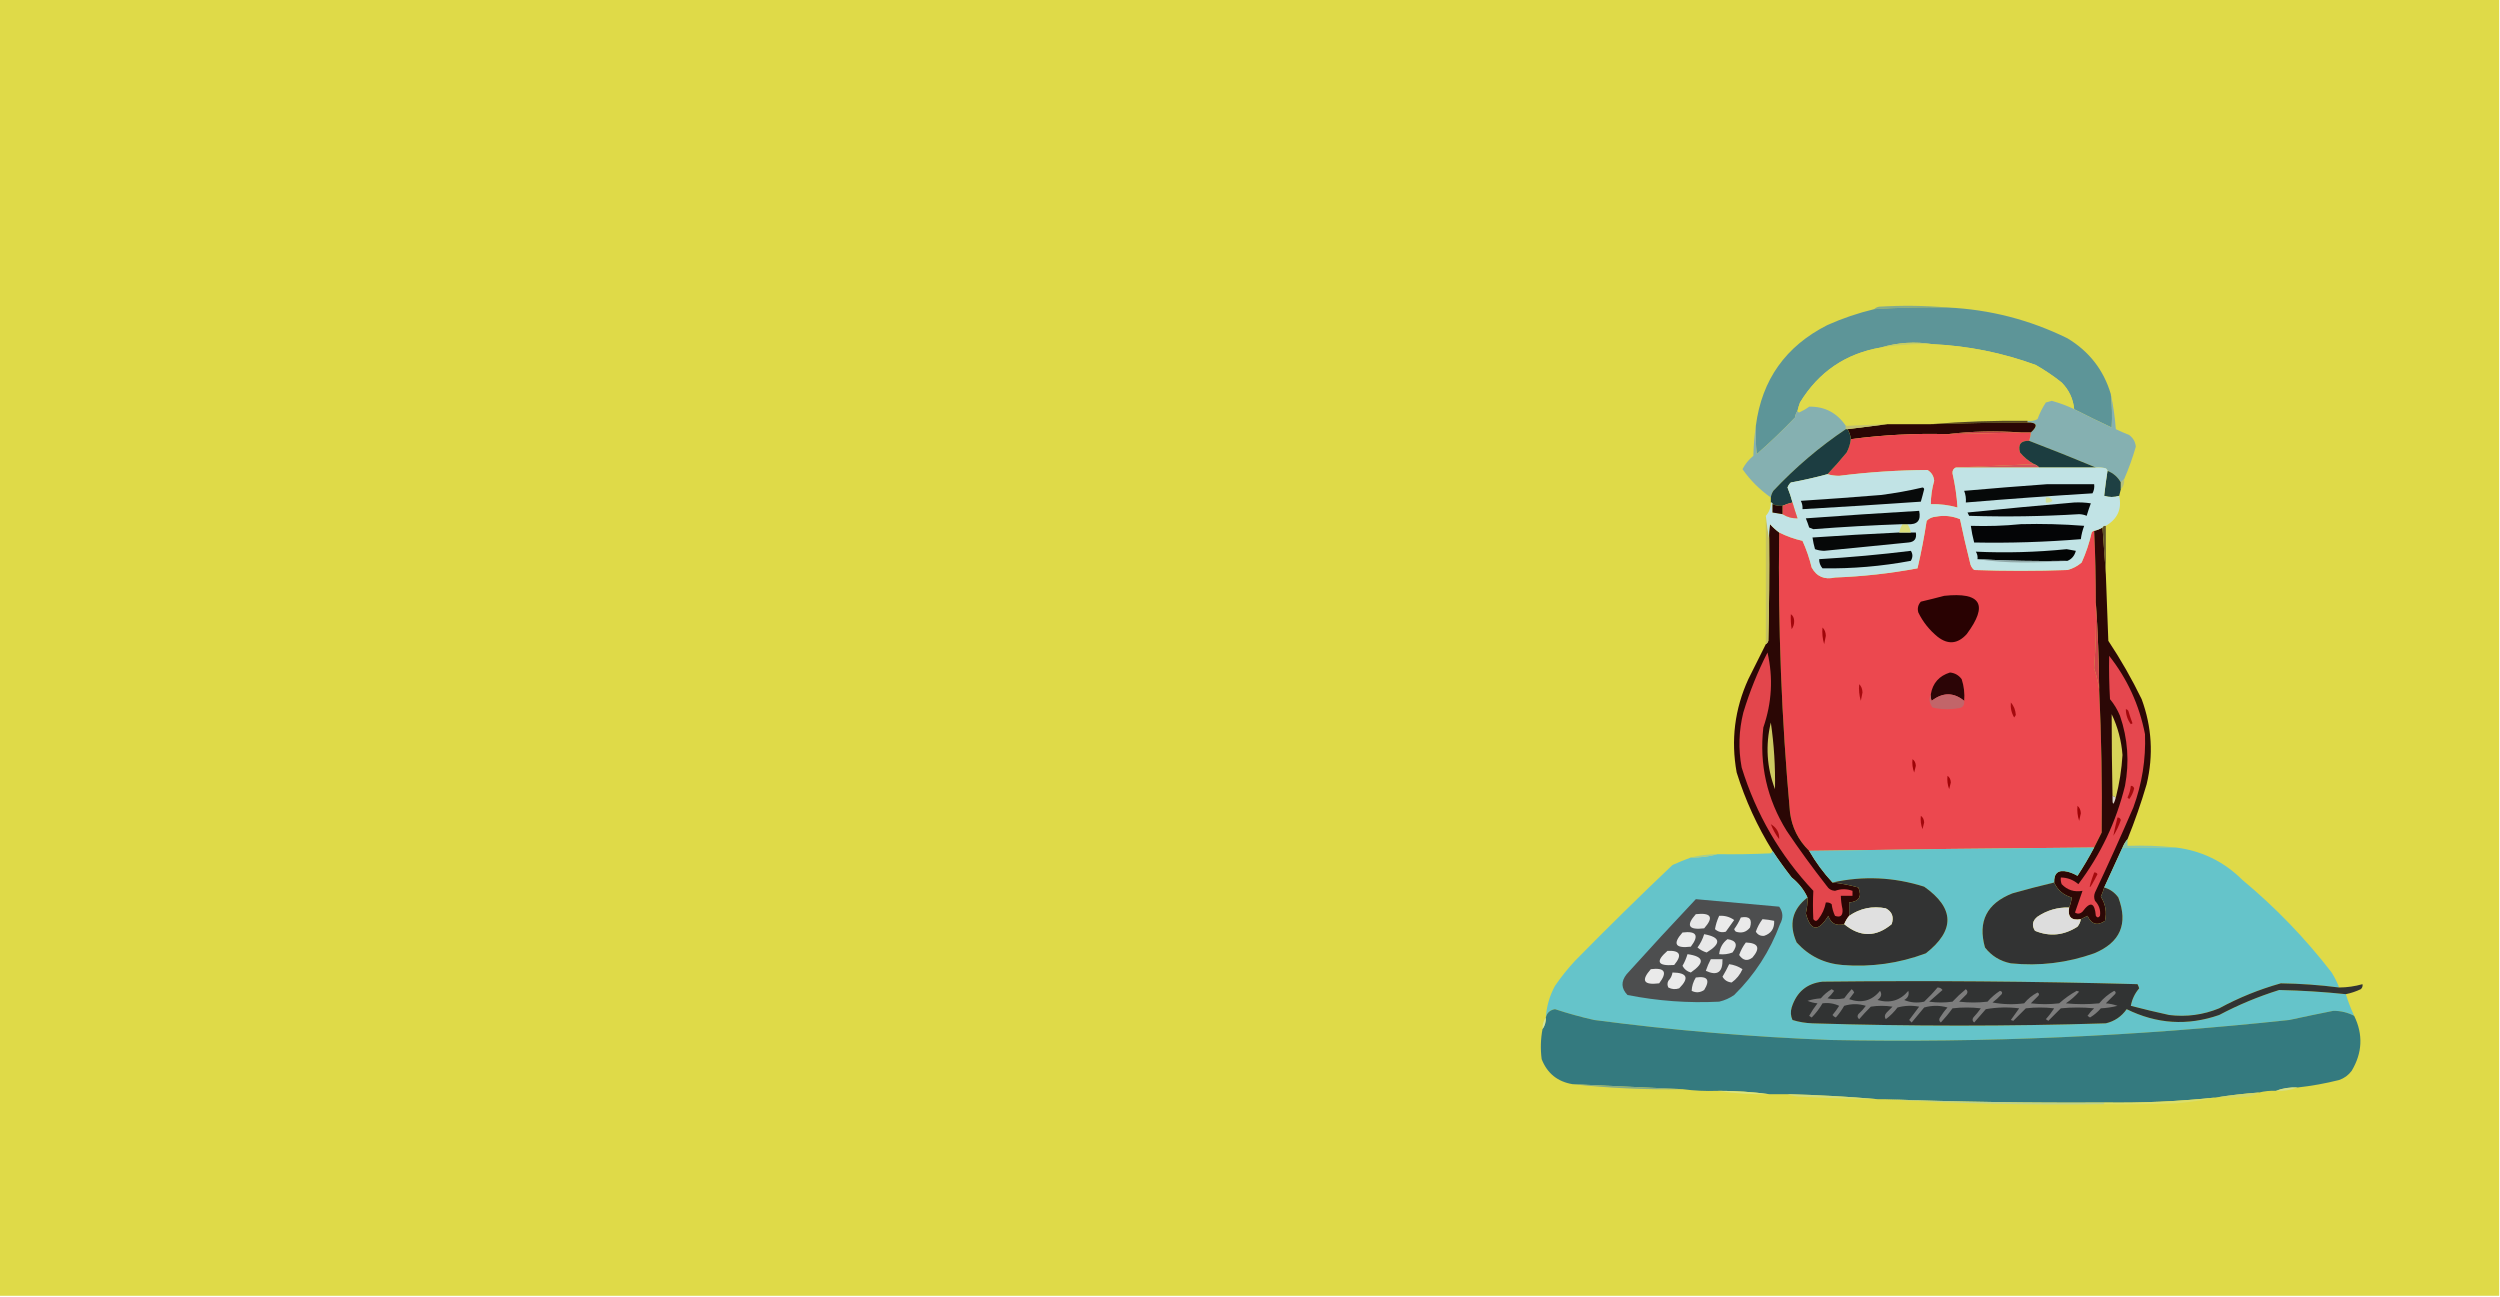<?xml version="1.0" encoding="UTF-8"?>
<!DOCTYPE svg PUBLIC "-//W3C//DTD SVG 1.1//EN" "http://www.w3.org/Graphics/SVG/1.1/DTD/svg11.dtd">
<svg xmlns="http://www.w3.org/2000/svg" version="1.1" width="1500px" height="778px" style="shape-rendering:geometricPrecision; text-rendering:geometricPrecision; image-rendering:optimizeQuality; fill-rule:evenodd; clip-rule:evenodd" xmlns:xlink="http://www.w3.org/1999/xlink">
<g><path style="opacity:1" fill="#dfda48" d="M -0.5,-0.5 C 499.5,-0.5 999.5,-0.5 1499.5,-0.5C 1499.5,258.833 1499.5,518.167 1499.5,777.5C 999.5,777.5 499.5,777.5 -0.5,777.5C -0.5,518.167 -0.5,258.833 -0.5,-0.5 Z"/></g>
<g><path style="opacity:1" fill="#85ab8d" d="M 1168.5,184.5 C 1153.8,184.234 1139.14,184.567 1124.5,185.5C 1125.26,184.732 1126.26,184.232 1127.5,184C 1141.34,183.173 1155.01,183.339 1168.5,184.5 Z"/></g>
<g><path style="opacity:1" fill="#5d9598" d="M 1168.5,184.5 C 1193.78,185.656 1217.78,191.823 1240.5,203C 1253.55,210.873 1262.22,222.04 1266.5,236.5C 1267.22,243.159 1267.39,249.825 1267,256.5C 1259.43,252.964 1251.93,249.297 1244.5,245.5C 1243.9,239.298 1241.4,233.965 1237,229.5C 1232.11,225.609 1226.94,222.109 1221.5,219C 1201.49,211.664 1180.82,207.497 1159.5,206.5C 1149.03,204.824 1138.69,205.491 1128.5,208.5C 1107.4,212.142 1091.23,223.142 1080,241.5C 1079.39,243.154 1078.89,244.821 1078.5,246.5C 1077.71,247.609 1077.21,248.942 1077,250.5C 1069.64,258.198 1061.97,265.531 1054,272.5C 1053.5,266.843 1053.33,261.176 1053.5,255.5C 1057.1,227.842 1071.43,207.676 1096.5,195C 1105.56,190.964 1114.9,187.797 1124.5,185.5C 1139.14,184.567 1153.8,184.234 1168.5,184.5 Z"/></g>
<g><path style="opacity:1" fill="#c5cd67" d="M 1159.5,206.5 C 1149.1,206.386 1138.77,207.053 1128.5,208.5C 1138.69,205.491 1149.03,204.824 1159.5,206.5 Z"/></g>
<g><path style="opacity:1" fill="#dfda4a" d="M 1159.5,206.5 C 1180.82,207.497 1201.49,211.664 1221.5,219C 1226.94,222.109 1232.11,225.609 1237,229.5C 1241.4,233.965 1243.9,239.298 1244.5,245.5C 1240.19,243.43 1235.69,241.763 1231,240.5C 1229.83,240.833 1228.67,241.167 1227.5,241.5C 1225.46,244.623 1223.79,247.956 1222.5,251.5C 1220.6,252.466 1218.6,252.799 1216.5,252.5C 1196.98,252.245 1177.64,252.912 1158.5,254.5C 1149.83,254.5 1141.17,254.5 1132.5,254.5C 1124.16,254.782 1115.83,255.116 1107.5,255.5C 1102.14,247.654 1094.8,243.821 1085.5,244C 1083.63,245.366 1081.63,246.533 1079.5,247.5C 1078.89,247.376 1078.56,247.043 1078.5,246.5C 1078.89,244.821 1079.39,243.154 1080,241.5C 1091.23,223.142 1107.4,212.142 1128.5,208.5C 1138.77,207.053 1149.1,206.386 1159.5,206.5 Z"/></g>
<g><path style="opacity:1" fill="#85b0b1" d="M 1266.5,236.5 C 1267.96,243.285 1268.96,250.285 1269.5,257.5C 1272.13,258.764 1274.79,259.931 1277.5,261C 1279.87,262.743 1281.2,265.077 1281.5,268C 1279.58,274.665 1277.25,281.165 1274.5,287.5C 1273.83,288.167 1273.17,288.833 1272.5,289.5C 1270.71,286.255 1268.04,283.921 1264.5,282.5C 1264.39,281.883 1264.06,281.383 1263.5,281C 1261.53,280.505 1259.53,280.338 1257.5,280.5C 1244.25,274.971 1230.91,269.638 1217.5,264.5C 1218.04,262.883 1218.37,261.216 1218.5,259.5C 1222.93,255.442 1222.26,253.442 1216.5,253.5C 1216.5,253.167 1216.5,252.833 1216.5,252.5C 1218.6,252.799 1220.6,252.466 1222.5,251.5C 1223.79,247.956 1225.46,244.623 1227.5,241.5C 1228.67,241.167 1229.83,240.833 1231,240.5C 1235.69,241.763 1240.19,243.43 1244.5,245.5C 1251.93,249.297 1259.43,252.964 1267,256.5C 1267.39,249.825 1267.22,243.159 1266.5,236.5 Z"/></g>
<g><path style="opacity:1" fill="#85b0b1" d="M 1107.5,255.5 C 1107.5,256.167 1107.5,256.833 1107.5,257.5C 1091.72,268.1 1077.22,280.433 1064,294.5C 1063.21,295.745 1062.71,297.078 1062.5,298.5C 1055.77,293.771 1050.1,288.104 1045.5,281.5C 1047.07,278.425 1049.23,275.758 1052,273.5C 1052.17,267.319 1052.67,261.319 1053.5,255.5C 1053.33,261.176 1053.5,266.843 1054,272.5C 1061.97,265.531 1069.64,258.198 1077,250.5C 1077.21,248.942 1077.71,247.609 1078.5,246.5C 1078.56,247.043 1078.89,247.376 1079.5,247.5C 1081.63,246.533 1083.63,245.366 1085.5,244C 1094.8,243.821 1102.14,247.654 1107.5,255.5 Z"/></g>
<g><path style="opacity:1" fill="#524421" d="M 1216.5,252.5 C 1216.5,252.833 1216.5,253.167 1216.5,253.5C 1197.16,253.605 1177.83,253.938 1158.5,254.5C 1177.64,252.912 1196.98,252.245 1216.5,252.5 Z"/></g>
<g><path style="opacity:1" fill="#2a0604" d="M 1216.5,253.5 C 1222.26,253.442 1222.93,255.442 1218.5,259.5C 1216.5,259.5 1214.5,259.5 1212.5,259.5C 1197.81,258.389 1183.15,258.723 1168.5,260.5C 1149.03,259.941 1129.69,260.941 1110.5,263.5C 1110.3,261.315 1109.63,259.315 1108.5,257.5C 1116.62,256.495 1124.62,255.495 1132.5,254.5C 1141.17,254.5 1149.83,254.5 1158.5,254.5C 1177.83,253.938 1197.16,253.605 1216.5,253.5 Z"/></g>
<g><path style="opacity:1" fill="#c3c171" d="M 1132.5,254.5 C 1124.62,255.495 1116.62,256.495 1108.5,257.5C 1108.17,257.5 1107.83,257.5 1107.5,257.5C 1107.5,256.833 1107.5,256.167 1107.5,255.5C 1115.83,255.116 1124.16,254.782 1132.5,254.5 Z"/></g>
<g><path style="opacity:1" fill="#c1424a" d="M 1212.5,259.5 C 1197.83,259.891 1183.17,260.225 1168.5,260.5C 1183.15,258.723 1197.81,258.389 1212.5,259.5 Z"/></g>
<g><path style="opacity:1" fill="#eb4950" d="M 1212.5,259.5 C 1214.5,259.5 1216.5,259.5 1218.5,259.5C 1218.37,261.216 1218.04,262.883 1217.5,264.5C 1212.51,264.329 1210.67,266.662 1212,271.5C 1214.37,274.363 1217.2,276.696 1220.5,278.5C 1204.83,279.167 1189.17,279.833 1173.5,280.5C 1172.05,281.134 1171.39,282.301 1171.5,284C 1173.05,290.756 1174.05,297.589 1174.5,304.5C 1169.28,303.031 1163.95,302.364 1158.5,302.5C 1158.52,297.746 1159.18,293.079 1160.5,288.5C 1160.26,285.634 1158.92,283.468 1156.5,282C 1138.78,282.098 1121.11,283.264 1103.5,285.5C 1100.97,285.497 1098.64,285.163 1096.5,284.5C 1100.5,280.335 1104.33,276.002 1108,271.5C 1109.34,268.978 1110.17,266.311 1110.5,263.5C 1129.69,260.941 1149.03,259.941 1168.5,260.5C 1183.17,260.225 1197.83,259.891 1212.5,259.5 Z"/></g>
<g><path style="opacity:1" fill="#1c3d41" d="M 1107.5,257.5 C 1107.83,257.5 1108.17,257.5 1108.5,257.5C 1109.63,259.315 1110.3,261.315 1110.5,263.5C 1110.17,266.311 1109.34,268.978 1108,271.5C 1104.33,276.002 1100.5,280.335 1096.5,284.5C 1089.36,286.456 1082.02,288.122 1074.5,289.5C 1073.59,290.328 1072.92,291.328 1072.5,292.5C 1073.71,295.45 1074.71,298.45 1075.5,301.5C 1073.42,301.971 1071.42,302.637 1069.5,303.5C 1067.38,303.675 1065.38,303.341 1063.5,302.5C 1063.5,301.833 1063.17,301.5 1062.5,301.5C 1062.5,300.5 1062.5,299.5 1062.5,298.5C 1062.71,297.078 1063.21,295.745 1064,294.5C 1077.22,280.433 1091.72,268.1 1107.5,257.5 Z"/></g>
<g><path style="opacity:1" fill="#1c3d40" d="M 1217.5,264.5 C 1230.91,269.638 1244.25,274.971 1257.5,280.5C 1246.17,280.5 1234.83,280.5 1223.5,280.5C 1222.71,279.599 1221.71,278.932 1220.5,278.5C 1217.2,276.696 1214.37,274.363 1212,271.5C 1210.67,266.662 1212.51,264.329 1217.5,264.5 Z"/></g>
<g><path style="opacity:1" fill="#d2535c" d="M 1220.5,278.5 C 1221.71,278.932 1222.71,279.599 1223.5,280.5C 1206.83,280.5 1190.17,280.5 1173.5,280.5C 1189.17,279.833 1204.83,279.167 1220.5,278.5 Z"/></g>
<g><path style="opacity:1" fill="#1e4043" d="M 1264.5,282.5 C 1268.04,283.921 1270.71,286.255 1272.5,289.5C 1272.5,290.833 1272.5,292.167 1272.5,293.5C 1272.17,294.833 1271.83,296.167 1271.5,297.5C 1268.55,298.424 1265.55,298.424 1262.5,297.5C 1263.06,292.484 1263.72,287.484 1264.5,282.5 Z"/></g>
<g><path style="opacity:1" fill="#b4c17f" d="M 1274.5,287.5 C 1274.74,289.898 1274.07,291.898 1272.5,293.5C 1272.5,292.167 1272.5,290.833 1272.5,289.5C 1273.17,288.833 1273.83,288.167 1274.5,287.5 Z"/></g>
<g><path style="opacity:1" fill="#ec484f" d="M 1256.5,318.5 C 1257.18,332.823 1257.51,347.157 1257.5,361.5C 1257.81,374.704 1257.47,387.871 1256.5,401C 1257.9,405.19 1258.9,409.357 1259.5,413.5C 1260.85,442.153 1261.35,470.82 1261,499.5C 1259.49,502.527 1257.99,505.527 1256.5,508.5C 1199.5,508.948 1142.5,509.614 1085.5,510.5C 1079.01,504.177 1075.17,496.511 1074,487.5C 1068.93,431.613 1066.76,375.613 1067.5,319.5C 1071.95,321.726 1076.62,323.393 1081.5,324.5C 1083.83,329.648 1085.66,334.981 1087,340.5C 1090,345.966 1094.67,347.966 1101,346.5C 1117.68,345.883 1134.18,344.05 1150.5,341C 1152.7,331.614 1154.53,322.114 1156,312.5C 1157.49,310.996 1159.32,310.163 1161.5,310C 1166.53,309.062 1171.36,309.562 1176,311.5C 1177.82,320.204 1179.82,328.87 1182,337.5C 1182.27,339.329 1183.11,340.829 1184.5,342C 1203.17,342.667 1221.83,342.667 1240.5,342C 1243.7,341.152 1246.53,339.652 1249,337.5C 1251.61,331.716 1253.61,325.716 1255,319.5C 1255.38,318.944 1255.88,318.611 1256.5,318.5 Z"/></g>
<g><path style="opacity:1" fill="#2b0705" d="M 1067.5,319.5 C 1066.76,375.613 1068.93,431.613 1074,487.5C 1075.17,496.511 1079.01,504.177 1085.5,510.5C 1089.43,517.337 1094.09,523.671 1099.5,529.5C 1104.66,530.037 1109.83,531.037 1115,532.5C 1117.29,537.913 1115.46,540.913 1109.5,541.5C 1109.5,544.167 1109.5,546.833 1109.5,549.5C 1108.26,550.965 1107.26,552.632 1106.5,554.5C 1101.65,555.723 1098.48,554.056 1097,549.5C 1090.91,559.341 1086.41,558.841 1083.5,548C 1084.26,544.875 1084.59,541.709 1084.5,538.5C 1082.37,533.85 1079.2,529.85 1075,526.5C 1070.92,521.265 1067.08,515.931 1063.5,510.5C 1054.37,495.83 1047.21,480.163 1042,463.5C 1038.48,444.099 1040.81,425.432 1049,407.5C 1052.5,400.505 1056,393.505 1059.5,386.5C 1060.22,386.082 1060.72,385.416 1061,384.5C 1061.5,364.169 1061.67,343.836 1061.5,323.5C 1061.34,320.482 1061.5,317.482 1062,314.5C 1063.73,316.402 1065.56,318.069 1067.5,319.5 Z"/></g>
<g><path style="opacity:1" fill="#2c0806" d="M 1261.5,316.5 C 1262.17,325.833 1262.83,335.167 1263.5,344.5C 1264.05,357.828 1264.55,371.161 1265,384.5C 1272.43,395.678 1279.09,407.345 1285,419.5C 1291.13,436.156 1292.13,453.156 1288,470.5C 1284.72,481.714 1280.89,492.714 1276.5,503.5C 1275.26,504.965 1274.26,506.632 1273.5,508.5C 1269.83,516.5 1266.17,524.5 1262.5,532.5C 1261.99,534.366 1261.32,536.2 1260.5,538C 1263.33,542.423 1264.16,547.256 1263,552.5C 1258.42,555.645 1254.92,554.645 1252.5,549.5C 1251.14,550.18 1249.81,550.847 1248.5,551.5C 1242.83,552.498 1240.5,550.164 1241.5,544.5C 1242.35,542.506 1242.85,540.506 1243,538.5C 1238.05,537.042 1234.55,534.042 1232.5,529.5C 1232.32,523.843 1234.99,521.676 1240.5,523C 1242.61,523.557 1244.61,524.391 1246.5,525.5C 1250.1,519.97 1253.43,514.304 1256.5,508.5C 1257.99,505.527 1259.49,502.527 1261,499.5C 1261.35,470.82 1260.85,442.153 1259.5,413.5C 1259.36,395.989 1258.69,378.656 1257.5,361.5C 1257.51,347.157 1257.18,332.823 1256.5,318.5C 1258.28,318.107 1259.95,317.441 1261.5,316.5 Z"/></g>
<g><path style="opacity:1" fill="#c5c261" d="M 1059.5,309.5 C 1059.99,314.324 1060.66,318.99 1061.5,323.5C 1061.67,343.836 1061.5,364.169 1061,384.5C 1060.72,385.416 1060.22,386.082 1059.5,386.5C 1059.46,360.625 1059.46,334.958 1059.5,309.5 Z"/></g>
<g><path style="opacity:1" fill="#60532b" d="M 1261.5,316.5 C 1261.84,315.662 1262.51,315.328 1263.5,315.5C 1263.5,325.167 1263.5,334.833 1263.5,344.5C 1262.83,335.167 1262.17,325.833 1261.5,316.5 Z"/></g>
<g><path style="opacity:1" fill="#c1e3e5" d="M 1173.5,280.5 C 1190.17,280.5 1206.83,280.5 1223.5,280.5C 1234.83,280.5 1246.17,280.5 1257.5,280.5C 1259.53,280.338 1261.53,280.505 1263.5,281C 1264.06,281.383 1264.39,281.883 1264.5,282.5C 1263.72,287.484 1263.06,292.484 1262.5,297.5C 1265.55,298.424 1268.55,298.424 1271.5,297.5C 1273.25,305.347 1270.58,311.347 1263.5,315.5C 1262.51,315.328 1261.84,315.662 1261.5,316.5C 1259.95,317.441 1258.28,318.107 1256.5,318.5C 1255.88,318.611 1255.38,318.944 1255,319.5C 1253.61,325.716 1251.61,331.716 1249,337.5C 1246.53,339.652 1243.7,341.152 1240.5,342C 1221.83,342.667 1203.17,342.667 1184.5,342C 1183.11,340.829 1182.27,339.329 1182,337.5C 1179.82,328.87 1177.82,320.204 1176,311.5C 1171.36,309.562 1166.53,309.062 1161.5,310C 1159.32,310.163 1157.49,310.996 1156,312.5C 1154.53,322.114 1152.7,331.614 1150.5,341C 1134.18,344.05 1117.68,345.883 1101,346.5C 1094.67,347.966 1090,345.966 1087,340.5C 1085.66,334.981 1083.83,329.648 1081.5,324.5C 1076.62,323.393 1071.95,321.726 1067.5,319.5C 1065.56,318.069 1063.73,316.402 1062,314.5C 1061.5,317.482 1061.34,320.482 1061.5,323.5C 1060.66,318.99 1059.99,314.324 1059.5,309.5C 1061.53,307.247 1062.53,304.58 1062.5,301.5C 1063.17,301.5 1063.5,301.833 1063.5,302.5C 1063.5,304.167 1063.5,305.833 1063.5,307.5C 1065.5,307.833 1067.5,308.167 1069.5,308.5C 1072.21,310.236 1075.21,311.07 1078.5,311C 1077.42,307.85 1076.42,304.684 1075.5,301.5C 1074.71,298.45 1073.71,295.45 1072.5,292.5C 1072.92,291.328 1073.59,290.328 1074.5,289.5C 1082.02,288.122 1089.36,286.456 1096.5,284.5C 1098.64,285.163 1100.97,285.497 1103.5,285.5C 1121.11,283.264 1138.78,282.098 1156.5,282C 1158.92,283.468 1160.26,285.634 1160.5,288.5C 1159.18,293.079 1158.52,297.746 1158.5,302.5C 1163.95,302.364 1169.28,303.031 1174.5,304.5C 1174.05,297.589 1173.05,290.756 1171.5,284C 1171.39,282.301 1172.05,281.134 1173.5,280.5 Z"/></g>
<g><path style="opacity:1" fill="#060909" d="M 1146.5,330.5 C 1147.75,332.357 1147.75,334.357 1146.5,336.5C 1128.98,339.776 1111.31,341.276 1093.5,341C 1092.14,339.416 1091.47,337.582 1091.5,335.5C 1110.03,334.412 1128.36,332.746 1146.5,330.5 Z"/></g>
<g><path style="opacity:1" fill="#030505" d="M 1240.5,336.5 C 1222.42,336.819 1204.42,336.486 1186.5,335.5C 1186.71,333.856 1186.38,332.356 1185.5,331C 1203.69,331.833 1221.85,331.333 1240,329.5C 1241.83,329.833 1243.67,330.167 1245.5,330.5C 1244.73,333.426 1243.07,335.426 1240.5,336.5 Z"/></g>
<g><path style="opacity:1" fill="#060808" d="M 1139.5,319.5 C 1141.83,319.5 1144.17,319.5 1146.5,319.5C 1147.5,319.5 1148.5,319.5 1149.5,319.5C 1150.15,323.211 1148.65,325.211 1145,325.5C 1128.17,327.141 1111.33,328.808 1094.5,330.5C 1092.57,330.46 1090.74,330.127 1089,329.5C 1088.34,327.187 1087.84,324.854 1087.5,322.5C 1104.82,321.301 1122.15,320.301 1139.5,319.5 Z"/></g>
<g><path style="opacity:1" fill="#dade7a" d="M 1141.5,314.5 C 1142.5,314.5 1143.5,314.5 1144.5,314.5C 1145.5,316.011 1146.17,317.678 1146.5,319.5C 1144.17,319.5 1141.83,319.5 1139.5,319.5C 1139.89,317.716 1140.56,316.05 1141.5,314.5 Z"/></g>
<g><path style="opacity:1" fill="#040506" d="M 1212.5,314.5 C 1225.18,314.168 1237.85,314.501 1250.5,315.5C 1249.52,318.096 1248.85,320.762 1248.5,323.5C 1227.21,325.238 1205.88,325.905 1184.5,325.5C 1183.63,322.211 1182.96,318.877 1182.5,315.5C 1192.68,315.827 1202.68,315.494 1212.5,314.5 Z"/></g>
<g><path style="opacity:1" fill="#070909" d="M 1144.5,314.5 C 1143.5,314.5 1142.5,314.5 1141.5,314.5C 1123.64,315.122 1105.81,316.122 1088,317.5C 1087.17,317.167 1086.33,316.833 1085.5,316.5C 1084.91,314.618 1084.24,312.785 1083.5,311C 1106.16,309.321 1128.83,307.821 1151.5,306.5C 1152.72,312.284 1150.38,314.951 1144.5,314.5 Z"/></g>
<g><path style="opacity:1" fill="#e44d54" d="M 1075.5,301.5 C 1076.42,304.684 1077.42,307.85 1078.5,311C 1075.21,311.07 1072.21,310.236 1069.5,308.5C 1069.5,306.833 1069.5,305.167 1069.5,303.5C 1071.42,302.637 1073.42,301.971 1075.5,301.5 Z"/></g>
<g><path style="opacity:1" fill="#240707" d="M 1063.5,302.5 C 1065.38,303.341 1067.38,303.675 1069.5,303.5C 1069.5,305.167 1069.5,306.833 1069.5,308.5C 1067.5,308.167 1065.5,307.833 1063.5,307.5C 1063.5,305.833 1063.5,304.167 1063.5,302.5 Z"/></g>
<g><path style="opacity:1" fill="#050808" d="M 1244.5,301.5 C 1247.85,301.335 1251.18,301.502 1254.5,302C 1253.59,304.447 1252.76,306.947 1252,309.5C 1250.6,308.884 1249.1,308.551 1247.5,308.5C 1225.5,309.851 1203.5,310.184 1181.5,309.5C 1181.17,308.833 1180.83,308.167 1180.5,307.5C 1201.96,305.302 1223.29,303.302 1244.5,301.5 Z"/></g>
<g><path style="opacity:1" fill="#d1e197" d="M 1227.5,298.5 C 1229.35,298.222 1230.68,298.889 1231.5,300.5C 1230.31,301.429 1228.98,301.762 1227.5,301.5C 1227.5,300.5 1227.5,299.5 1227.5,298.5 Z"/></g>
<g><path style="opacity:1" fill="#080a0a" d="M 1153.5,292.5 C 1154.04,292.56 1154.38,292.893 1154.5,293.5C 1153.88,296.039 1153.22,298.539 1152.5,301C 1128.84,302.655 1105.17,304.155 1081.5,305.5C 1081.64,303.738 1081.31,302.071 1080.5,300.5C 1096.51,299.476 1112.51,298.309 1128.5,297C 1137.05,295.911 1145.38,294.411 1153.5,292.5 Z"/></g>
<g><path style="opacity:1" fill="#060909" d="M 1228.5,290.5 C 1237.83,290.5 1247.17,290.5 1256.5,290.5C 1256.74,292.467 1256.41,294.301 1255.5,296C 1230.13,297.541 1204.79,299.375 1179.5,301.5C 1179.71,299.08 1179.37,296.747 1178.5,294.5C 1195.31,293.014 1211.97,291.681 1228.5,290.5 Z"/></g>
<g><path style="opacity:1" fill="#93aaab" d="M 1186.5,335.5 C 1204.42,336.486 1222.42,336.819 1240.5,336.5C 1231.67,337.166 1222.67,337.5 1213.5,337.5C 1204.14,337.498 1195.14,336.832 1186.5,335.5 Z"/></g>
<g><path style="opacity:1" fill="#290202" d="M 1166.5,357.5 C 1188.65,355.141 1193.15,362.808 1180,380.5C 1174.59,386.432 1168.76,386.932 1162.5,382C 1157.57,377.95 1153.74,373.116 1151,367.5C 1150.31,365.08 1150.81,362.913 1152.5,361C 1157.28,359.875 1161.95,358.708 1166.5,357.5 Z"/></g>
<g><path style="opacity:1" fill="#a4060c" d="M 1074.5,368.5 C 1075.75,369.334 1076.41,370.667 1076.5,372.5C 1076.56,374.389 1076.06,376.056 1075,377.5C 1074.5,374.518 1074.34,371.518 1074.5,368.5 Z"/></g>
<g><path style="opacity:1" fill="#a10509" d="M 1093.5,376.5 C 1094.78,377.694 1095.44,379.36 1095.5,381.5C 1095.17,383.167 1094.83,384.833 1094.5,386.5C 1093.51,383.232 1093.18,379.898 1093.5,376.5 Z"/></g>
<g><path style="opacity:1" fill="#d0454c" d="M 1257.5,361.5 C 1258.69,378.656 1259.36,395.989 1259.5,413.5C 1258.9,409.357 1257.9,405.19 1256.5,401C 1257.47,387.871 1257.81,374.704 1257.5,361.5 Z"/></g>
<g><path style="opacity:1" fill="#2c0506" d="M 1178.5,420.5 C 1172.17,415.319 1165.67,415.319 1159,420.5C 1158.51,419.207 1158.34,417.873 1158.5,416.5C 1159.65,409.851 1163.48,405.517 1170,403.5C 1172.92,403.795 1175.26,405.129 1177,407.5C 1178.37,411.7 1178.87,416.033 1178.5,420.5 Z"/></g>
<g><path style="opacity:1" fill="#a60a0e" d="M 1115.5,410.5 C 1116.78,411.694 1117.44,413.36 1117.5,415.5C 1117.17,417.167 1116.83,418.833 1116.5,420.5C 1115.51,417.232 1115.18,413.898 1115.5,410.5 Z"/></g>
<g><path style="opacity:1" fill="#c26569" d="M 1158.5,416.5 C 1158.34,417.873 1158.51,419.207 1159,420.5C 1165.67,415.319 1172.17,415.319 1178.5,420.5C 1178.78,423.388 1177.45,424.888 1174.5,425C 1169.47,425.829 1164.47,425.662 1159.5,424.5C 1157.56,421.852 1157.22,419.185 1158.5,416.5 Z"/></g>
<g><path style="opacity:1" fill="#a5090e" d="M 1206.5,421.5 C 1208.29,423.474 1209.29,425.974 1209.5,429C 1209.17,429.5 1208.83,430 1208.5,430.5C 1206.87,427.734 1206.2,424.734 1206.5,421.5 Z"/></g>
<g><path style="opacity:1" fill="#d8d358" d="M 1269.5,478.5 C 1268.83,478.167 1268.17,477.833 1267.5,477.5C 1267.17,461.161 1267,444.828 1267,428.5C 1270.69,436.256 1272.85,444.423 1273.5,453C 1272.98,461.638 1271.64,470.138 1269.5,478.5 Z"/></g>
<g><path style="opacity:1" fill="#e3464c" d="M 1060.5,391.5 C 1063.96,406.639 1063.13,421.639 1058,436.5C 1055.52,458.77 1060.19,479.436 1072,498.5C 1079.61,509.78 1087.61,520.78 1096,531.5C 1097.18,533.357 1098.85,534.357 1101,534.5C 1104.51,533.236 1108.01,533.236 1111.5,534.5C 1111.5,535.5 1111.5,536.5 1111.5,537.5C 1109.17,537.5 1106.83,537.5 1104.5,537.5C 1104.57,540.193 1104.9,542.86 1105.5,545.5C 1105.8,549.362 1104.3,550.695 1101,549.5C 1099.96,547.285 1099.29,544.952 1099,542.5C 1097.99,541.663 1096.82,541.33 1095.5,541.5C 1094.82,545.187 1093.32,548.52 1091,551.5C 1090,552.833 1089,552.833 1088,551.5C 1087.7,545.814 1087.7,540.147 1088,534.5C 1068.03,513.235 1053.69,488.568 1045,460.5C 1042.94,449.441 1043.27,438.441 1046,427.5C 1049.76,415.048 1054.59,403.048 1060.5,391.5 Z"/></g>
<g><path style="opacity:1" fill="#9f0307" d="M 1147.5,455.5 C 1148.75,456.334 1149.41,457.667 1149.5,459.5C 1149.17,460.833 1148.83,462.167 1148.5,463.5C 1147.52,460.914 1147.19,458.247 1147.5,455.5 Z"/></g>
<g><path style="opacity:1" fill="#cdc961" d="M 1062.5,433.5 C 1064.41,446.629 1065.25,459.963 1065,473.5C 1060.05,460.462 1059.22,447.129 1062.5,433.5 Z"/></g>
<g><path style="opacity:1" fill="#a00408" d="M 1168.5,465.5 C 1169.75,466.334 1170.41,467.667 1170.5,469.5C 1170.17,470.833 1169.83,472.167 1169.5,473.5C 1168.52,470.914 1168.19,468.247 1168.5,465.5 Z"/></g>
<g><path style="opacity:1" fill="#dcd9d0" d="M 1267.5,477.5 C 1268.17,477.833 1268.83,478.167 1269.5,478.5C 1268.02,483.704 1267.36,483.371 1267.5,477.5 Z"/></g>
<g><path style="opacity:1" fill="#9e0306" d="M 1246.5,483.5 C 1247.76,484.514 1248.43,486.014 1248.5,488C 1248.17,489.5 1247.83,491 1247.5,492.5C 1246.52,489.572 1246.18,486.572 1246.5,483.5 Z"/></g>
<g><path style="opacity:1" fill="#a3080c" d="M 1152.5,489.5 C 1153.75,490.334 1154.41,491.667 1154.5,493.5C 1154.17,494.833 1153.83,496.167 1153.5,497.5C 1152.52,494.914 1152.19,492.247 1152.5,489.5 Z"/></g>
<g><path style="opacity:1" fill="#a2090b" d="M 1062.5,494.5 C 1066.09,496.685 1067.75,499.685 1067.5,503.5C 1065.38,500.721 1063.71,497.721 1062.5,494.5 Z"/></g>
<g><path style="opacity:1" fill="#89c7ae" d="M 1276.5,503.5 C 1276.5,504.833 1276.5,506.167 1276.5,507.5C 1286.35,507.173 1296.01,507.506 1305.5,508.5C 1294.83,508.5 1284.17,508.5 1273.5,508.5C 1274.26,506.632 1275.26,504.965 1276.5,503.5 Z"/></g>
<g><path style="opacity:1" fill="#65c4ca" d="M 1256.5,508.5 C 1253.43,514.304 1250.1,519.97 1246.5,525.5C 1244.61,524.391 1242.61,523.557 1240.5,523C 1234.99,521.676 1232.32,523.843 1232.5,529.5C 1224.27,531.442 1215.93,533.608 1207.5,536C 1192.09,542.017 1186.59,552.85 1191,568.5C 1194.94,573.559 1200.11,576.726 1206.5,578C 1223.62,579.744 1240.29,577.744 1256.5,572C 1272.16,565.519 1276.99,554.353 1271,538.5C 1268.82,535.477 1265.99,533.477 1262.5,532.5C 1266.17,524.5 1269.83,516.5 1273.5,508.5C 1284.17,508.5 1294.83,508.5 1305.5,508.5C 1321.02,510.427 1334.35,516.927 1345.5,528C 1365.41,544.572 1383.24,563.072 1399,583.5C 1400.81,586.438 1402.31,589.438 1403.5,592.5C 1391.87,591.004 1380.2,590.171 1368.5,590C 1355.62,593.603 1343.29,598.603 1331.5,605C 1321.85,608.942 1311.85,610.275 1301.5,609C 1293.79,607.321 1286.12,605.488 1278.5,603.5C 1279.23,599.546 1280.89,596.046 1283.5,593C 1283.26,592.127 1282.93,591.293 1282.5,590.5C 1219.51,588.782 1156.51,588.282 1093.5,589C 1084.12,590.022 1077.96,595.189 1075,604.5C 1074.23,607.099 1074.4,609.599 1075.5,612C 1079.38,613.19 1083.38,613.857 1087.5,614C 1146.16,615.817 1204.83,615.817 1263.5,614C 1268.74,612.761 1272.91,609.928 1276,605.5C 1294.04,614.42 1312.54,615.587 1331.5,609C 1343.05,602.89 1355.05,597.89 1367.5,594C 1380.86,594.281 1394.19,595.115 1407.5,596.5C 1408.86,600.892 1410.52,605.226 1412.5,609.5C 1408.65,607.496 1404.48,606.496 1400,606.5C 1391.17,608.249 1382.34,610.082 1373.5,612C 1282.09,621.801 1190.42,625.801 1098.5,624C 1050.98,622.201 1003.65,618.201 956.5,612C 948.559,610.223 940.725,608.056 933,605.5C 930.013,605.99 928.18,607.657 927.5,610.5C 927.935,603.761 929.768,597.428 933,591.5C 936.62,586.211 940.62,581.211 945,576.5C 964.356,556.808 983.856,537.641 1003.5,519C 1007.21,517.337 1010.88,515.837 1014.5,514.5C 1020.07,514.624 1025.4,513.957 1030.5,512.5C 1041.17,512.667 1051.84,512.5 1062.5,512C 1063.06,511.617 1063.39,511.117 1063.5,510.5C 1067.08,515.931 1070.92,521.265 1075,526.5C 1079.2,529.85 1082.37,533.85 1084.5,538.5C 1075.31,545.602 1073.15,554.602 1078,565.5C 1085.35,573.591 1094.52,578.091 1105.5,579C 1122.7,580.355 1139.37,578.021 1155.5,572C 1173.1,558.202 1172.77,544.868 1154.5,532C 1136.31,526.244 1117.98,525.41 1099.5,529.5C 1094.09,523.671 1089.43,517.337 1085.5,510.5C 1142.5,509.614 1199.5,508.948 1256.5,508.5 Z"/></g>
<g><path style="opacity:1" fill="#a5ce91" d="M 1030.5,512.5 C 1025.4,513.957 1020.07,514.624 1014.5,514.5C 1019.62,513.194 1024.95,512.527 1030.5,512.5 Z"/></g>
<g><path style="opacity:1" fill="#323333" d="M 1084.5,538.5 C 1084.59,541.709 1084.26,544.875 1083.5,548C 1086.41,558.841 1090.91,559.341 1097,549.5C 1098.48,554.056 1101.65,555.723 1106.5,554.5C 1116.07,562.391 1125.57,562.391 1135,554.5C 1136.46,550.219 1135.29,547.053 1131.5,545C 1123.46,543.439 1116.12,544.939 1109.5,549.5C 1109.5,546.833 1109.5,544.167 1109.5,541.5C 1115.46,540.913 1117.29,537.913 1115,532.5C 1109.83,531.037 1104.66,530.037 1099.5,529.5C 1117.98,525.41 1136.31,526.244 1154.5,532C 1172.77,544.868 1173.1,558.202 1155.5,572C 1139.37,578.021 1122.7,580.355 1105.5,579C 1094.52,578.091 1085.35,573.591 1078,565.5C 1073.15,554.602 1075.31,545.602 1084.5,538.5 Z"/></g>
<g><path style="opacity:1" fill="#323333" d="M 1232.5,529.5 C 1234.55,534.042 1238.05,537.042 1243,538.5C 1242.85,540.506 1242.35,542.506 1241.5,544.5C 1234.56,544.318 1228.22,546.152 1222.5,550C 1219.45,552.448 1218.95,555.281 1221,558.5C 1229.81,562.124 1238.31,561.29 1246.5,556C 1247.58,554.67 1248.25,553.17 1248.5,551.5C 1249.81,550.847 1251.14,550.18 1252.5,549.5C 1254.92,554.645 1258.42,555.645 1263,552.5C 1264.16,547.256 1263.33,542.423 1260.5,538C 1261.32,536.2 1261.99,534.366 1262.5,532.5C 1265.99,533.477 1268.82,535.477 1271,538.5C 1276.99,554.353 1272.16,565.519 1256.5,572C 1240.29,577.744 1223.62,579.744 1206.5,578C 1200.11,576.726 1194.94,573.559 1191,568.5C 1186.59,552.85 1192.09,542.017 1207.5,536C 1215.93,533.608 1224.27,531.442 1232.5,529.5 Z"/></g>
<g><path style="opacity:1" fill="#e5474e" d="M 1265.5,393.5 C 1276.41,407.327 1283.58,422.994 1287,440.5C 1287.55,455.621 1285.22,470.287 1280,484.5C 1272.61,501.619 1264.94,518.619 1257,535.5C 1256.33,537.167 1256.33,538.833 1257,540.5C 1259.46,543.07 1260.46,546.07 1260,549.5C 1259.11,550.711 1258.27,550.711 1257.5,549.5C 1256.84,541.447 1254.18,540.613 1249.5,547C 1248.01,548.368 1246.51,548.535 1245,547.5C 1246.48,543.199 1247.98,538.866 1249.5,534.5C 1244.55,535.372 1240.39,534.039 1237,530.5C 1236.51,529.207 1236.34,527.873 1236.5,526.5C 1240.51,526.557 1244.01,527.89 1247,530.5C 1260.34,512.809 1269.68,493.142 1275,471.5C 1277.7,457.216 1276.7,443.216 1272,429.5C 1270.5,425.835 1268.5,422.502 1266,419.5C 1265.5,410.84 1265.33,402.173 1265.5,393.5 Z"/></g>
<g><path style="opacity:1" fill="#a50a0d" d="M 1256.5,523.5 C 1257.38,523.369 1258.04,523.702 1258.5,524.5C 1253.07,535.144 1252.41,534.811 1256.5,523.5 Z"/></g>
<g><path style="opacity:1" fill="#a2070a" d="M 1270.5,490.5 C 1271.5,490.47 1272.16,490.97 1272.5,492C 1271.38,495.373 1269.88,498.539 1268,501.5C 1268.7,497.886 1269.53,494.219 1270.5,490.5 Z"/></g>
<g><path style="opacity:1" fill="#a30a0c" d="M 1278.5,471.5 C 1279.5,471.47 1280.16,471.97 1280.5,473C 1279.98,475.413 1278.98,477.58 1277.5,479.5C 1277.17,479.167 1276.83,478.833 1276.5,478.5C 1277.58,476.271 1278.24,473.937 1278.5,471.5 Z"/></g>
<g><path style="opacity:1" fill="#a3070b" d="M 1275.5,425.5 C 1276.12,425.611 1276.62,425.944 1277,426.5C 1277.76,429.053 1278.59,431.553 1279.5,434C 1279.17,434.167 1278.83,434.333 1278.5,434.5C 1276.51,431.85 1275.51,428.85 1275.5,425.5 Z"/></g>
<g><path style="opacity:1" fill="#4d4e4f" d="M 1017.5,539.5 C 1034.16,541.036 1050.83,542.536 1067.5,544C 1069.89,547.28 1070.06,550.78 1068,554.5C 1061.96,570.762 1052.79,584.929 1040.5,597C 1037.78,598.908 1034.78,600.241 1031.5,601C 1012.97,601.928 994.635,600.594 976.5,597C 972.676,593.044 972.509,588.878 976,584.5C 989.728,569.278 1003.56,554.278 1017.5,539.5 Z"/></g>
<g><path style="opacity:1" fill="#e0e0e0" d="M 1106.5,554.5 C 1107.26,552.632 1108.26,550.965 1109.5,549.5C 1116.12,544.939 1123.46,543.439 1131.5,545C 1135.29,547.053 1136.46,550.219 1135,554.5C 1125.57,562.391 1116.07,562.391 1106.5,554.5 Z"/></g>
<g><path style="opacity:1" fill="#dddddd" d="M 1241.5,544.5 C 1240.5,550.164 1242.83,552.498 1248.5,551.5C 1248.25,553.17 1247.58,554.67 1246.5,556C 1238.31,561.29 1229.81,562.124 1221,558.5C 1218.95,555.281 1219.45,552.448 1222.5,550C 1228.22,546.152 1234.56,544.318 1241.5,544.5 Z"/></g>
<g><path style="opacity:1" fill="#e7e7e7" d="M 1017.5,548.5 C 1026.74,547.491 1028.41,550.325 1022.5,557C 1013.1,558.14 1011.43,555.307 1017.5,548.5 Z"/></g>
<g><path style="opacity:1" fill="#ebebeb" d="M 1031.5,549.5 C 1034.83,549.264 1037.83,550.097 1040.5,552C 1038.83,554.333 1037.17,556.667 1035.5,559C 1033.08,559.687 1030.91,559.187 1029,557.5C 1029.43,554.829 1030.26,552.162 1031.5,549.5 Z"/></g>
<g><path style="opacity:1" fill="#eaeaea" d="M 1044.5,550.5 C 1049.68,549.507 1051.51,551.507 1050,556.5C 1047.83,559.287 1045,560.12 1041.5,559C 1041.04,558.586 1040.71,558.086 1040.5,557.5C 1042.1,555.302 1043.43,552.969 1044.5,550.5 Z"/></g>
<g><path style="opacity:1" fill="#e8e8e8" d="M 1057.5,551.5 C 1059.86,551.674 1062.19,552.007 1064.5,552.5C 1064.72,557.084 1062.72,560.084 1058.5,561.5C 1056.28,561.695 1054.61,560.861 1053.5,559C 1054.46,556.251 1055.79,553.751 1057.5,551.5 Z"/></g>
<g><path style="opacity:1" fill="#ebebeb" d="M 1009.5,559.5 C 1017.94,558.456 1019.61,561.29 1014.5,568C 1005.1,569.146 1003.44,566.312 1009.5,559.5 Z"/></g>
<g><path style="opacity:1" fill="#e8e8e8" d="M 1022.5,560.5 C 1032.43,562.365 1032.93,566.032 1024,571.5C 1021.94,570.888 1020.11,569.888 1018.5,568.5C 1020.3,566.045 1021.63,563.378 1022.5,560.5 Z"/></g>
<g><path style="opacity:1" fill="#e9e9e9" d="M 1036.5,563.5 C 1041.89,564.304 1042.89,566.97 1039.5,571.5C 1036.91,572.48 1034.25,572.813 1031.5,572.5C 1031.9,568.691 1033.57,565.691 1036.5,563.5 Z"/></g>
<g><path style="opacity:1" fill="#eaeaea" d="M 1047.5,565.5 C 1055.04,565.779 1056.37,568.779 1051.5,574.5C 1048.48,576.864 1045.82,576.364 1043.5,573C 1044.46,570.251 1045.79,567.751 1047.5,565.5 Z"/></g>
<g><path style="opacity:1" fill="#ebebeb" d="M 1000.5,570.5 C 1008.14,570.167 1009.47,573 1004.5,579C 994.445,579.733 993.112,576.899 1000.5,570.5 Z"/></g>
<g><path style="opacity:1" fill="#eaeaea" d="M 1012.5,572.5 C 1022.44,573.882 1023.11,577.549 1014.5,583.5C 1012.21,582.864 1010.54,581.531 1009.5,579.5C 1010.77,577.297 1011.77,574.963 1012.5,572.5 Z"/></g>
<g><path style="opacity:1" fill="#e5e5e5" d="M 1026.5,575.5 C 1028.83,575.5 1031.17,575.5 1033.5,575.5C 1033.72,583.371 1030.39,585.704 1023.5,582.5C 1024.32,580.026 1025.32,577.693 1026.5,575.5 Z"/></g>
<g><path style="opacity:1" fill="#e7e7e7" d="M 1037.5,578.5 C 1040.42,578.893 1043.08,579.893 1045.5,581.5C 1044.03,584.815 1041.86,587.481 1039,589.5C 1036.47,589.235 1034.63,588.069 1033.5,586C 1034.97,583.568 1036.3,581.068 1037.5,578.5 Z"/></g>
<g><path style="opacity:1" fill="#eaeaea" d="M 990.5,581.5 C 998.94,580.456 1000.61,583.29 995.5,590C 986.128,591.167 984.461,588.333 990.5,581.5 Z"/></g>
<g><path style="opacity:1" fill="#ebebeb" d="M 1003.5,583.5 C 1012.37,583.619 1013.7,586.785 1007.5,593C 1005.23,593.758 1003.06,593.591 1001,592.5C 1000.33,591.167 1000.33,589.833 1001,588.5C 1002.37,587.09 1003.21,585.423 1003.5,583.5 Z"/></g>
<g><path style="opacity:1" fill="#e6e6e6" d="M 1017.5,586.5 C 1024.55,585.495 1026.21,587.995 1022.5,594C 1020.04,595.631 1017.54,595.797 1015,594.5C 1015.12,591.647 1015.95,588.98 1017.5,586.5 Z"/></g>
<g><path style="opacity:1" fill="#347a7f" d="M 1412.5,609.5 C 1417.95,620.7 1417.45,631.7 1411,642.5C 1409.06,645.106 1406.56,646.939 1403.5,648C 1395.26,650.071 1386.93,651.571 1378.5,652.5C 1373.9,652.28 1369.57,652.946 1365.5,654.5C 1362.1,654.342 1358.76,654.676 1355.5,655.5C 1346.65,656.149 1337.99,657.149 1329.5,658.5C 1307.23,660.851 1284.9,661.851 1262.5,661.5C 1218.48,661.786 1174.48,661.119 1130.5,659.5C 1129.17,659.5 1127.83,659.5 1126.5,659.5C 1108.68,657.98 1090.68,656.98 1072.5,656.5C 1068.83,656.5 1065.17,656.5 1061.5,656.5C 1051.36,655.137 1041.03,654.47 1030.5,654.5C 1023.44,654.76 1016.44,654.427 1009.5,653.5C 987.655,652.502 965.655,651.502 943.5,650.5C 934.493,648.993 928.327,643.993 925,635.5C 924.212,629.418 924.379,623.418 925.5,617.5C 926.924,615.485 927.59,613.152 927.5,610.5C 928.18,607.657 930.013,605.99 933,605.5C 940.725,608.056 948.559,610.223 956.5,612C 1003.65,618.201 1050.98,622.201 1098.5,624C 1190.42,625.801 1282.09,621.801 1373.5,612C 1382.34,610.082 1391.17,608.249 1400,606.5C 1404.48,606.496 1408.65,607.496 1412.5,609.5 Z"/></g>
<g><path style="opacity:1" fill="#313333" d="M 1403.5,592.5 C 1408.27,592.462 1412.94,591.796 1417.5,590.5C 1417.72,591.675 1417.39,592.675 1416.5,593.5C 1413.6,594.877 1410.6,595.877 1407.5,596.5C 1394.19,595.115 1380.86,594.281 1367.5,594C 1355.05,597.89 1343.05,602.89 1331.5,609C 1312.54,615.587 1294.04,614.42 1276,605.5C 1272.91,609.928 1268.74,612.761 1263.5,614C 1204.83,615.817 1146.16,615.817 1087.5,614C 1083.38,613.857 1079.38,613.19 1075.5,612C 1074.4,609.599 1074.23,607.099 1075,604.5C 1077.96,595.189 1084.12,590.022 1093.5,589C 1156.51,588.282 1219.51,588.782 1282.5,590.5C 1282.93,591.293 1283.26,592.127 1283.5,593C 1280.89,596.046 1279.23,599.546 1278.5,603.5C 1286.12,605.488 1293.79,607.321 1301.5,609C 1311.85,610.275 1321.85,608.942 1331.5,605C 1343.29,598.603 1355.62,593.603 1368.5,590C 1380.2,590.171 1391.87,591.004 1403.5,592.5 Z"/></g>
<g><path style="opacity:1" fill="#7d7d7d" d="M 1162.5,592.5 C 1163.76,592.461 1164.76,592.961 1165.5,594C 1162.83,596.333 1160.17,598.667 1157.5,601C 1162.17,601.667 1166.83,601.667 1171.5,601C 1174.02,598.317 1176.68,595.817 1179.5,593.5C 1180.58,594.365 1180.75,595.365 1180,596.5C 1178.5,598 1177,599.5 1175.5,601C 1181.17,601.667 1186.83,601.667 1192.5,601C 1194.72,598.447 1197.22,596.28 1200,594.5C 1201.26,594.85 1201.59,595.517 1201,596.5C 1199.32,598.351 1197.48,600.018 1195.5,601.5C 1201.81,602.664 1208.14,602.831 1214.5,602C 1216.73,599.265 1219.4,597.098 1222.5,595.5C 1223.52,596.002 1223.69,596.668 1223,597.5C 1221.5,599 1220,600.5 1218.5,602C 1224.17,602.667 1229.83,602.667 1235.5,602C 1238.73,599.097 1242.23,596.597 1246,594.5C 1246.5,594.667 1247,594.833 1247.5,595C 1245.13,597.706 1242.46,600.039 1239.5,602C 1246.17,602.667 1252.83,602.667 1259.5,602C 1262.06,598.935 1265.06,596.435 1268.5,594.5C 1269.52,595.002 1269.69,595.668 1269,596.5C 1267.17,598.333 1265.33,600.167 1263.5,602C 1265.9,602.186 1268.23,602.686 1270.5,603.5C 1267.22,604.324 1263.88,604.824 1260.5,605C 1258.62,607.222 1256.45,609.056 1254,610.5C 1253.5,610.167 1253,609.833 1252.5,609.5C 1253.65,607.851 1254.98,606.351 1256.5,605C 1249.83,604.333 1243.17,604.333 1236.5,605C 1233.93,607.566 1231.43,610.066 1229,612.5C 1228.5,612.167 1228,611.833 1227.5,611.5C 1229.36,609.476 1231.02,607.309 1232.5,605C 1226.83,604.333 1221.17,604.333 1215.5,605C 1212.93,607.566 1210.43,610.066 1208,612.5C 1207.5,612.333 1207,612.167 1206.5,612C 1208.17,609.667 1209.83,607.333 1211.5,605C 1204.81,604.169 1198.14,604.336 1191.5,605.5C 1189.16,608.207 1186.82,610.874 1184.5,613.5C 1183.42,612.635 1183.25,611.635 1184,610.5C 1185.62,608.759 1187.12,606.925 1188.5,605C 1182.83,604.333 1177.17,604.333 1171.5,605C 1169.33,608.004 1166.99,610.837 1164.5,613.5C 1163.42,612.635 1163.25,611.635 1164,610.5C 1165.31,608.359 1166.81,606.359 1168.5,604.5C 1163.83,603.167 1159.17,603.167 1154.5,604.5C 1152,607.5 1149.5,610.5 1147,613.5C 1146.5,613 1146,612.5 1145.5,612C 1147.5,609.333 1149.5,606.667 1151.5,604C 1147.13,603.172 1142.8,603.339 1138.5,604.5C 1136.5,607.167 1134.17,609.5 1131.5,611.5C 1130.59,610.21 1130.76,608.877 1132,607.5C 1133.17,606.333 1134.33,605.167 1135.5,604C 1131.17,603.333 1126.83,603.333 1122.5,604C 1120.04,606.446 1117.71,608.946 1115.5,611.5C 1114.42,610.635 1114.25,609.635 1115,608.5C 1116.69,606.983 1118.19,605.316 1119.5,603.5C 1115.17,602.167 1110.83,602.167 1106.5,603.5C 1105.08,606.009 1103.41,608.343 1101.5,610.5C 1100.69,610.192 1100.03,609.692 1099.5,609C 1100.96,607.255 1102.29,605.422 1103.5,603.5C 1100.29,602.023 1096.95,601.523 1093.5,602C 1091.69,605.134 1089.52,607.968 1087,610.5C 1086.5,610.167 1086,609.833 1085.5,609.5C 1086.97,606.864 1088.64,604.364 1090.5,602C 1088.42,601.808 1086.42,601.308 1084.5,600.5C 1087.11,599.682 1089.77,599.182 1092.5,599C 1094.38,596.778 1096.55,594.944 1099,593.5C 1099.5,593.833 1100,594.167 1100.5,594.5C 1099.35,596.149 1098.02,597.649 1096.5,599C 1099.83,599.667 1103.17,599.667 1106.5,599C 1107.88,597.075 1109.38,595.241 1111,593.5C 1111.69,594.025 1112.19,594.692 1112.5,595.5C 1111.5,596.833 1110.5,598.167 1109.5,599.5C 1117,602.141 1123.17,600.474 1128,594.5C 1129.32,596.474 1128.82,598.308 1126.5,600C 1134.03,602.144 1140.2,600.311 1145,594.5C 1145.63,596.903 1144.8,598.737 1142.5,600C 1146.31,601.588 1150.31,601.922 1154.5,601C 1157.37,598.297 1160.04,595.464 1162.5,592.5 Z"/></g>
<g><path style="opacity:1" fill="#d2e49e" d="M 927.5,610.5 C 927.59,613.152 926.924,615.485 925.5,617.5C 925.41,614.848 926.076,612.515 927.5,610.5 Z"/></g>
<g><path style="opacity:1" fill="#86ab88" d="M 943.5,650.5 C 965.655,651.502 987.655,652.502 1009.5,653.5C 987.281,653.906 965.281,652.906 943.5,650.5 Z"/></g>
<g><path style="opacity:1" fill="#d3df8e" d="M 1378.5,652.5 C 1374.43,654.054 1370.1,654.72 1365.5,654.5C 1369.57,652.946 1373.9,652.28 1378.5,652.5 Z"/></g>
<g><path style="opacity:1" fill="#dbe37f" d="M 1030.5,654.5 C 1041.03,654.47 1051.36,655.137 1061.5,656.5C 1050.96,656.736 1040.62,656.07 1030.5,654.5 Z"/></g>
<g><path style="opacity:1" fill="#d2dc7d" d="M 1072.5,656.5 C 1090.68,656.98 1108.68,657.98 1126.5,659.5C 1110.83,659.253 1095.16,658.753 1079.5,658C 1076.96,657.814 1074.63,657.314 1072.5,656.5 Z"/></g>
<g><path style="opacity:1" fill="#d1d76b" d="M 1355.5,655.5 C 1353.72,656.6 1351.72,657.434 1349.5,658C 1342.84,658.5 1336.17,658.666 1329.5,658.5C 1337.99,657.149 1346.65,656.149 1355.5,655.5 Z"/></g>
<g><path style="opacity:1" fill="#bed28b" d="M 1130.5,659.5 C 1174.48,661.119 1218.48,661.786 1262.5,661.5C 1262.5,661.833 1262.5,662.167 1262.5,662.5C 1218.3,663.178 1174.3,662.178 1130.5,659.5 Z"/></g>
<g><path style="opacity:1" fill="#dbde6b" d="M 1329.5,658.5 C 1321.71,660.143 1313.71,661.31 1305.5,662C 1291.17,662.5 1276.84,662.667 1262.5,662.5C 1262.5,662.167 1262.5,661.833 1262.5,661.5C 1284.9,661.851 1307.23,660.851 1329.5,658.5 Z"/></g>
</svg>
